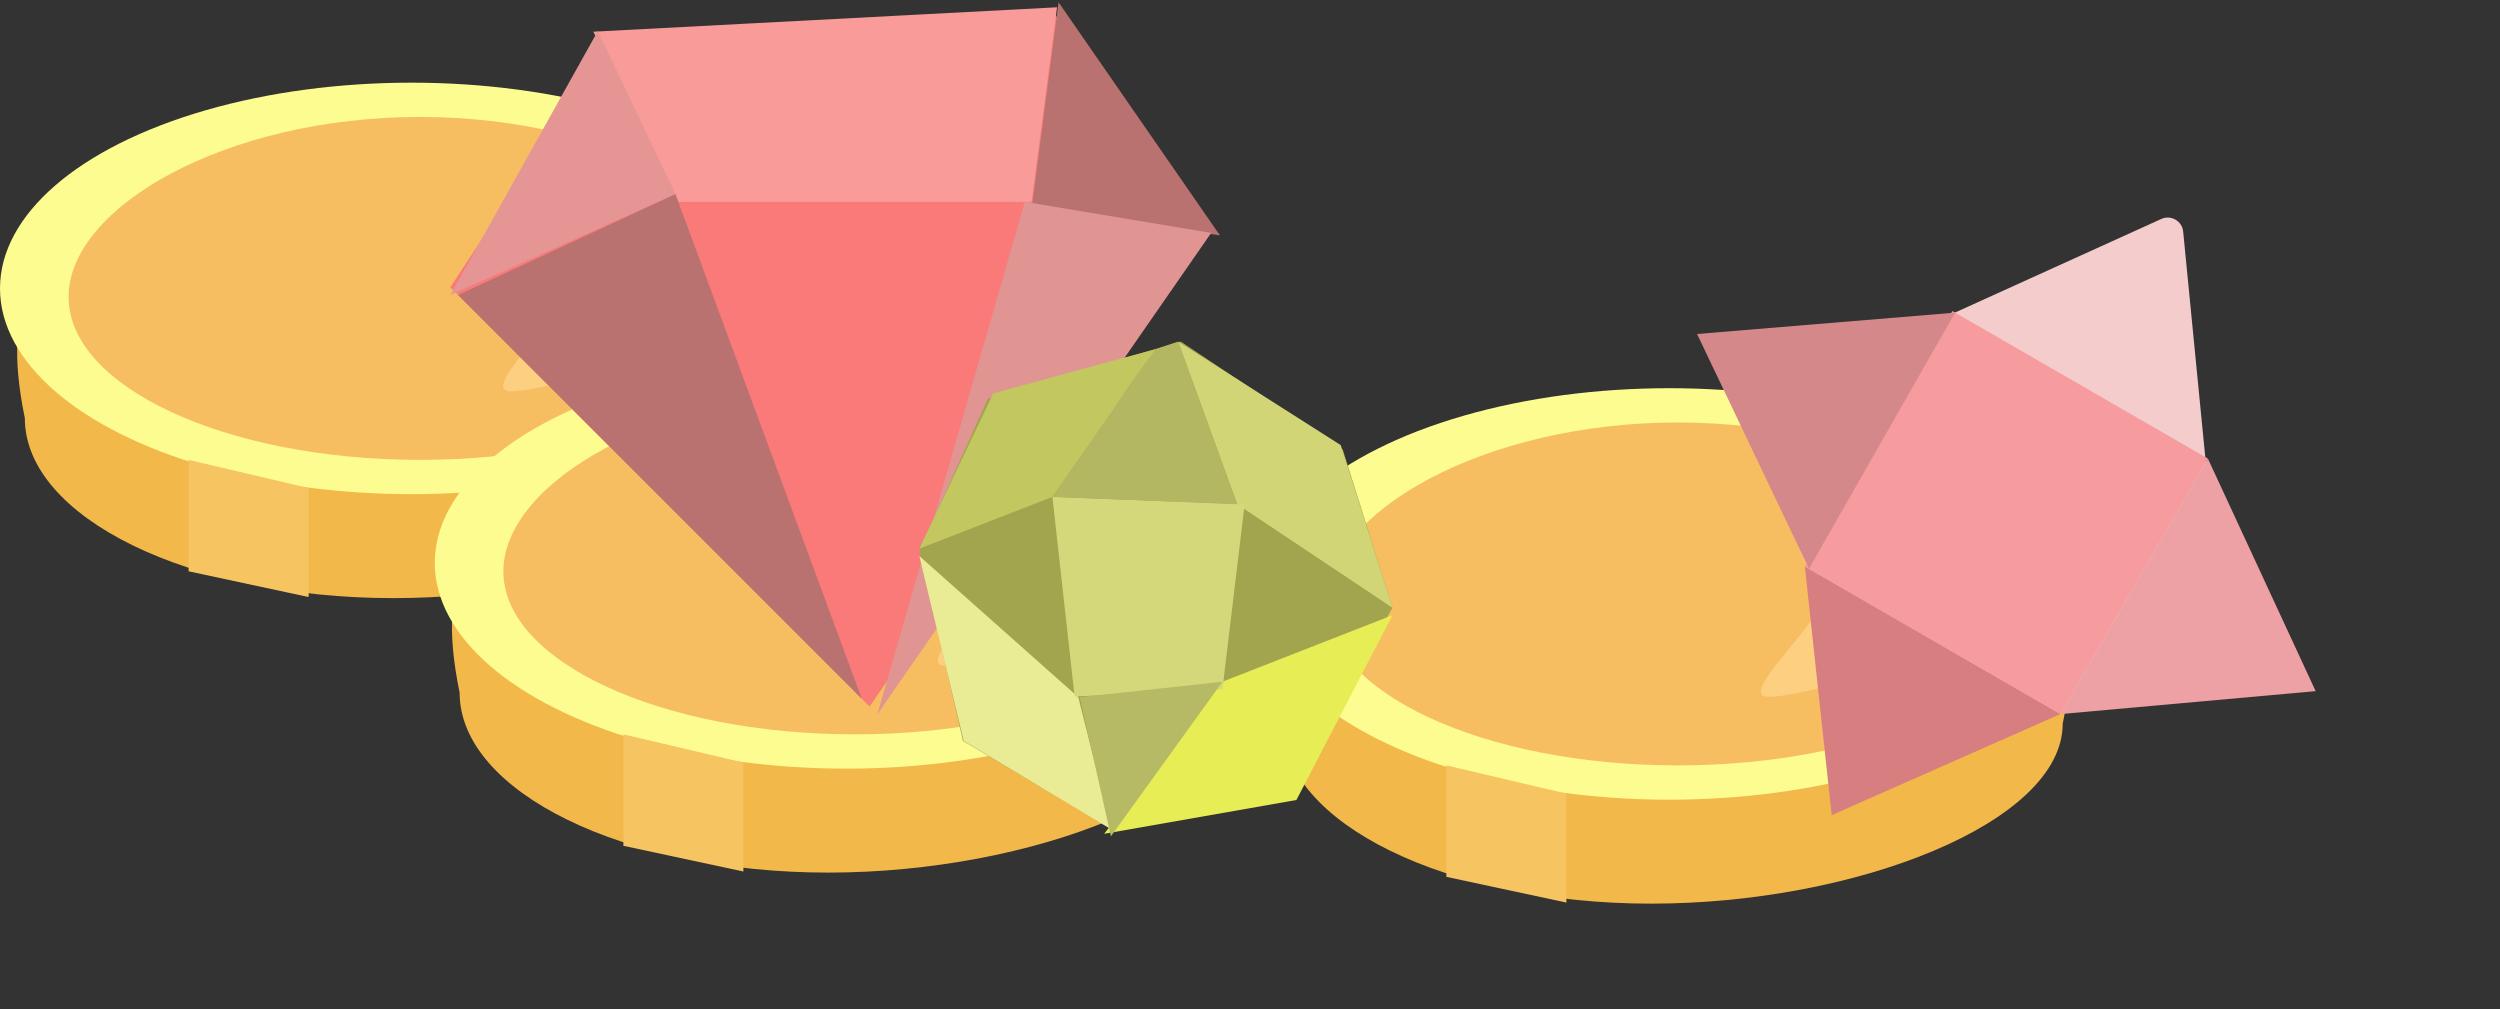 <svg width="161" height="65" viewBox="0 0 161 65" fill="none" xmlns="http://www.w3.org/2000/svg">
<rect x="0" y="0" width="161" height="65" fill="#333333" stroke="none"/>
<path d="M51.838 26.925C51.838 33.328 38.449 38.519 25.338 38.519C12.227 38.519 1.599 33.328 1.599 26.925C-1.714 10.915 12.227 15.332 25.338 15.332C38.449 15.332 55.703 8.707 51.838 26.925Z" fill="#F2B84A"/>
<ellipse cx="26.5" cy="18.574" rx="26.5" ry="13.25" fill="#FDFC90"/>
<path d="M49.688 19.126C49.688 24.919 39.553 29.616 27.052 29.616C14.551 29.616 4.417 24.919 4.417 19.126C4.417 13.333 14.551 7.532 27.052 7.532C39.553 7.532 49.688 13.333 49.688 19.126Z" fill="#F6BE61"/>
<path d="M12.146 29.615L19.875 31.433V38.449L12.146 36.792V29.615Z" fill="#F6C461"/>
<path d="M47.282 19.126C47.282 21.87 35.368 25.199 32.928 25.199C30.489 25.199 37.345 19.662 37.345 16.918C37.345 14.173 36.01 11.949 38.449 11.949C40.888 11.949 47.282 16.382 47.282 19.126Z" fill="#FCD080"/>
<path d="M79.838 44.602C79.838 51.005 66.449 56.195 53.338 56.195C40.227 56.195 29.599 51.005 29.599 44.602C26.286 28.591 40.227 33.008 53.338 33.008C66.449 33.008 83.703 26.383 79.838 44.602Z" fill="#F2B84A"/>
<ellipse cx="54.5" cy="36.25" rx="26.5" ry="13.25" fill="#FDFC90"/>
<path d="M77.688 36.802C77.688 42.595 67.553 47.292 55.052 47.292C42.551 47.292 32.417 42.595 32.417 36.802C32.417 31.009 42.551 25.208 55.052 25.208C67.553 25.208 77.688 31.009 77.688 36.802Z" fill="#F6BE61"/>
<path d="M40.146 47.292L47.875 49.109V56.125L40.146 54.469V47.292Z" fill="#F6C461"/>
<path d="M75.282 36.802C75.282 39.546 63.368 42.875 60.928 42.875C58.489 42.875 65.345 37.338 65.345 34.594C65.345 31.85 64.01 29.625 66.449 29.625C68.888 29.625 75.282 34.058 75.282 36.802Z" fill="#FCD080"/>
<path d="M132.838 46.602C132.838 53.005 119.449 58.195 106.338 58.195C93.227 58.195 82.599 53.005 82.599 46.602C79.286 30.591 93.227 35.008 106.338 35.008C119.449 35.008 136.703 28.383 132.838 46.602Z" fill="#F2B84A"/>
<ellipse cx="107.5" cy="38.25" rx="26.5" ry="13.25" fill="#FDFC90"/>
<path d="M130.688 38.802C130.688 44.595 120.553 49.292 108.052 49.292C95.551 49.292 85.417 44.595 85.417 38.802C85.417 33.009 95.551 27.208 108.052 27.208C120.553 27.208 130.688 33.009 130.688 38.802Z" fill="#F6BE61"/>
<path d="M93.146 49.292L100.875 51.109V58.125L93.146 56.469V49.292Z" fill="#F6C461"/>
<path d="M128.283 38.802C128.283 41.546 116.368 44.875 113.928 44.875C111.489 44.875 118.345 39.338 118.345 36.594C118.345 33.85 117.01 31.625 119.449 31.625C121.888 31.625 128.283 36.058 128.283 38.802Z" fill="#FCD080"/>
<path d="M39.5 2.5L29 18.5L56 45.5L77.5 14.5L68 1L39.5 2.5Z" fill="#F97A78"/>
<path d="M39 2.5L44 12.5H66L67.5 1L39 2.5Z" fill="#F89B99" stroke="#F89B99"/>
<path d="M77.5 14.5L67 13L68.5 1.5L77.5 14.5Z" fill="#BA7270" stroke="#BA7270"/>
<path d="M29 19L43.5 12.5L38.5 2L29 19Z" fill="#E59594"/>
<path d="M55.5 45L43.5 12.5L29.5 19L55.5 45Z" fill="#BA7270"/>
<path d="M56.5 46L66 13L78 15L56.5 46Z" fill="#E09593"/>
<path d="M59.205 35.468L63.615 25.673L76.045 22L86.47 28.938L89.677 39.141L82.861 50.976L71.635 53.425L62.012 47.711L59.205 35.468Z" fill="#A2A54E"/>
<path d="M75.87 22L86.344 28.666L89.677 39.141L79.678 32.475L75.87 22Z" fill="#D2D576"/>
<path d="M59.205 35.332L63.966 25.333L74.441 22.476L67.775 31.999L59.205 35.332Z" fill="#C3C760"/>
<path d="M71.584 53.425L62.062 47.711L59.205 35.808L69.441 44.899L71.584 53.425Z" fill="#E9EC95"/>
<path d="M89.677 39.617L83.488 51.52L71.108 53.696L78.726 43.902L89.677 39.617Z" fill="#E7ED55"/>
<path d="M67.775 31.999L80.155 32.475L78.726 44.378L69.204 44.854L67.775 31.999Z" fill="#D4D77A"/>
<path d="M71.543 53.861L69.541 44.898L78.726 43.902L71.543 53.861Z" fill="#B7BA65"/>
<path d="M75.87 22L79.679 32.475L67.775 31.999L71.108 27.237L73.013 24.381L74.441 22.476L75.87 22Z" fill="#B4B761"/>
<path d="M139.188 14.101C139.812 13.818 140.529 14.232 140.596 14.914L142.016 29.409C142.027 29.518 142.056 29.625 142.101 29.724L148.118 42.987C148.401 43.611 147.987 44.329 147.305 44.396L132.81 45.816C132.701 45.827 132.595 45.855 132.495 45.9L119.232 51.918C118.608 52.201 117.89 51.787 117.824 51.105L116.403 36.61C116.393 36.501 116.364 36.394 116.319 36.294L110.301 23.032C110.018 22.407 110.433 21.69 111.115 21.623L125.609 20.203C125.718 20.192 125.825 20.164 125.925 20.118L139.188 14.101Z" fill="#F4CCCC"/>
<rect x="125.733" y="20.032" width="19" height="19" transform="rotate(30 125.733 20.032)" fill="#F69B9E"/>
<path d="M117.96 52.495L116.233 36.487L132.687 45.987L117.96 52.495Z" fill="#D77E81"/>
<path d="M149.128 44.509L132.687 45.987L142.187 29.532L149.128 44.509Z" fill="#EEA1A4"/>
<path d="M109.291 21.509L125.909 20.134L116.497 36.629L109.291 21.509Z" fill="#D5888A"/>
</svg>
